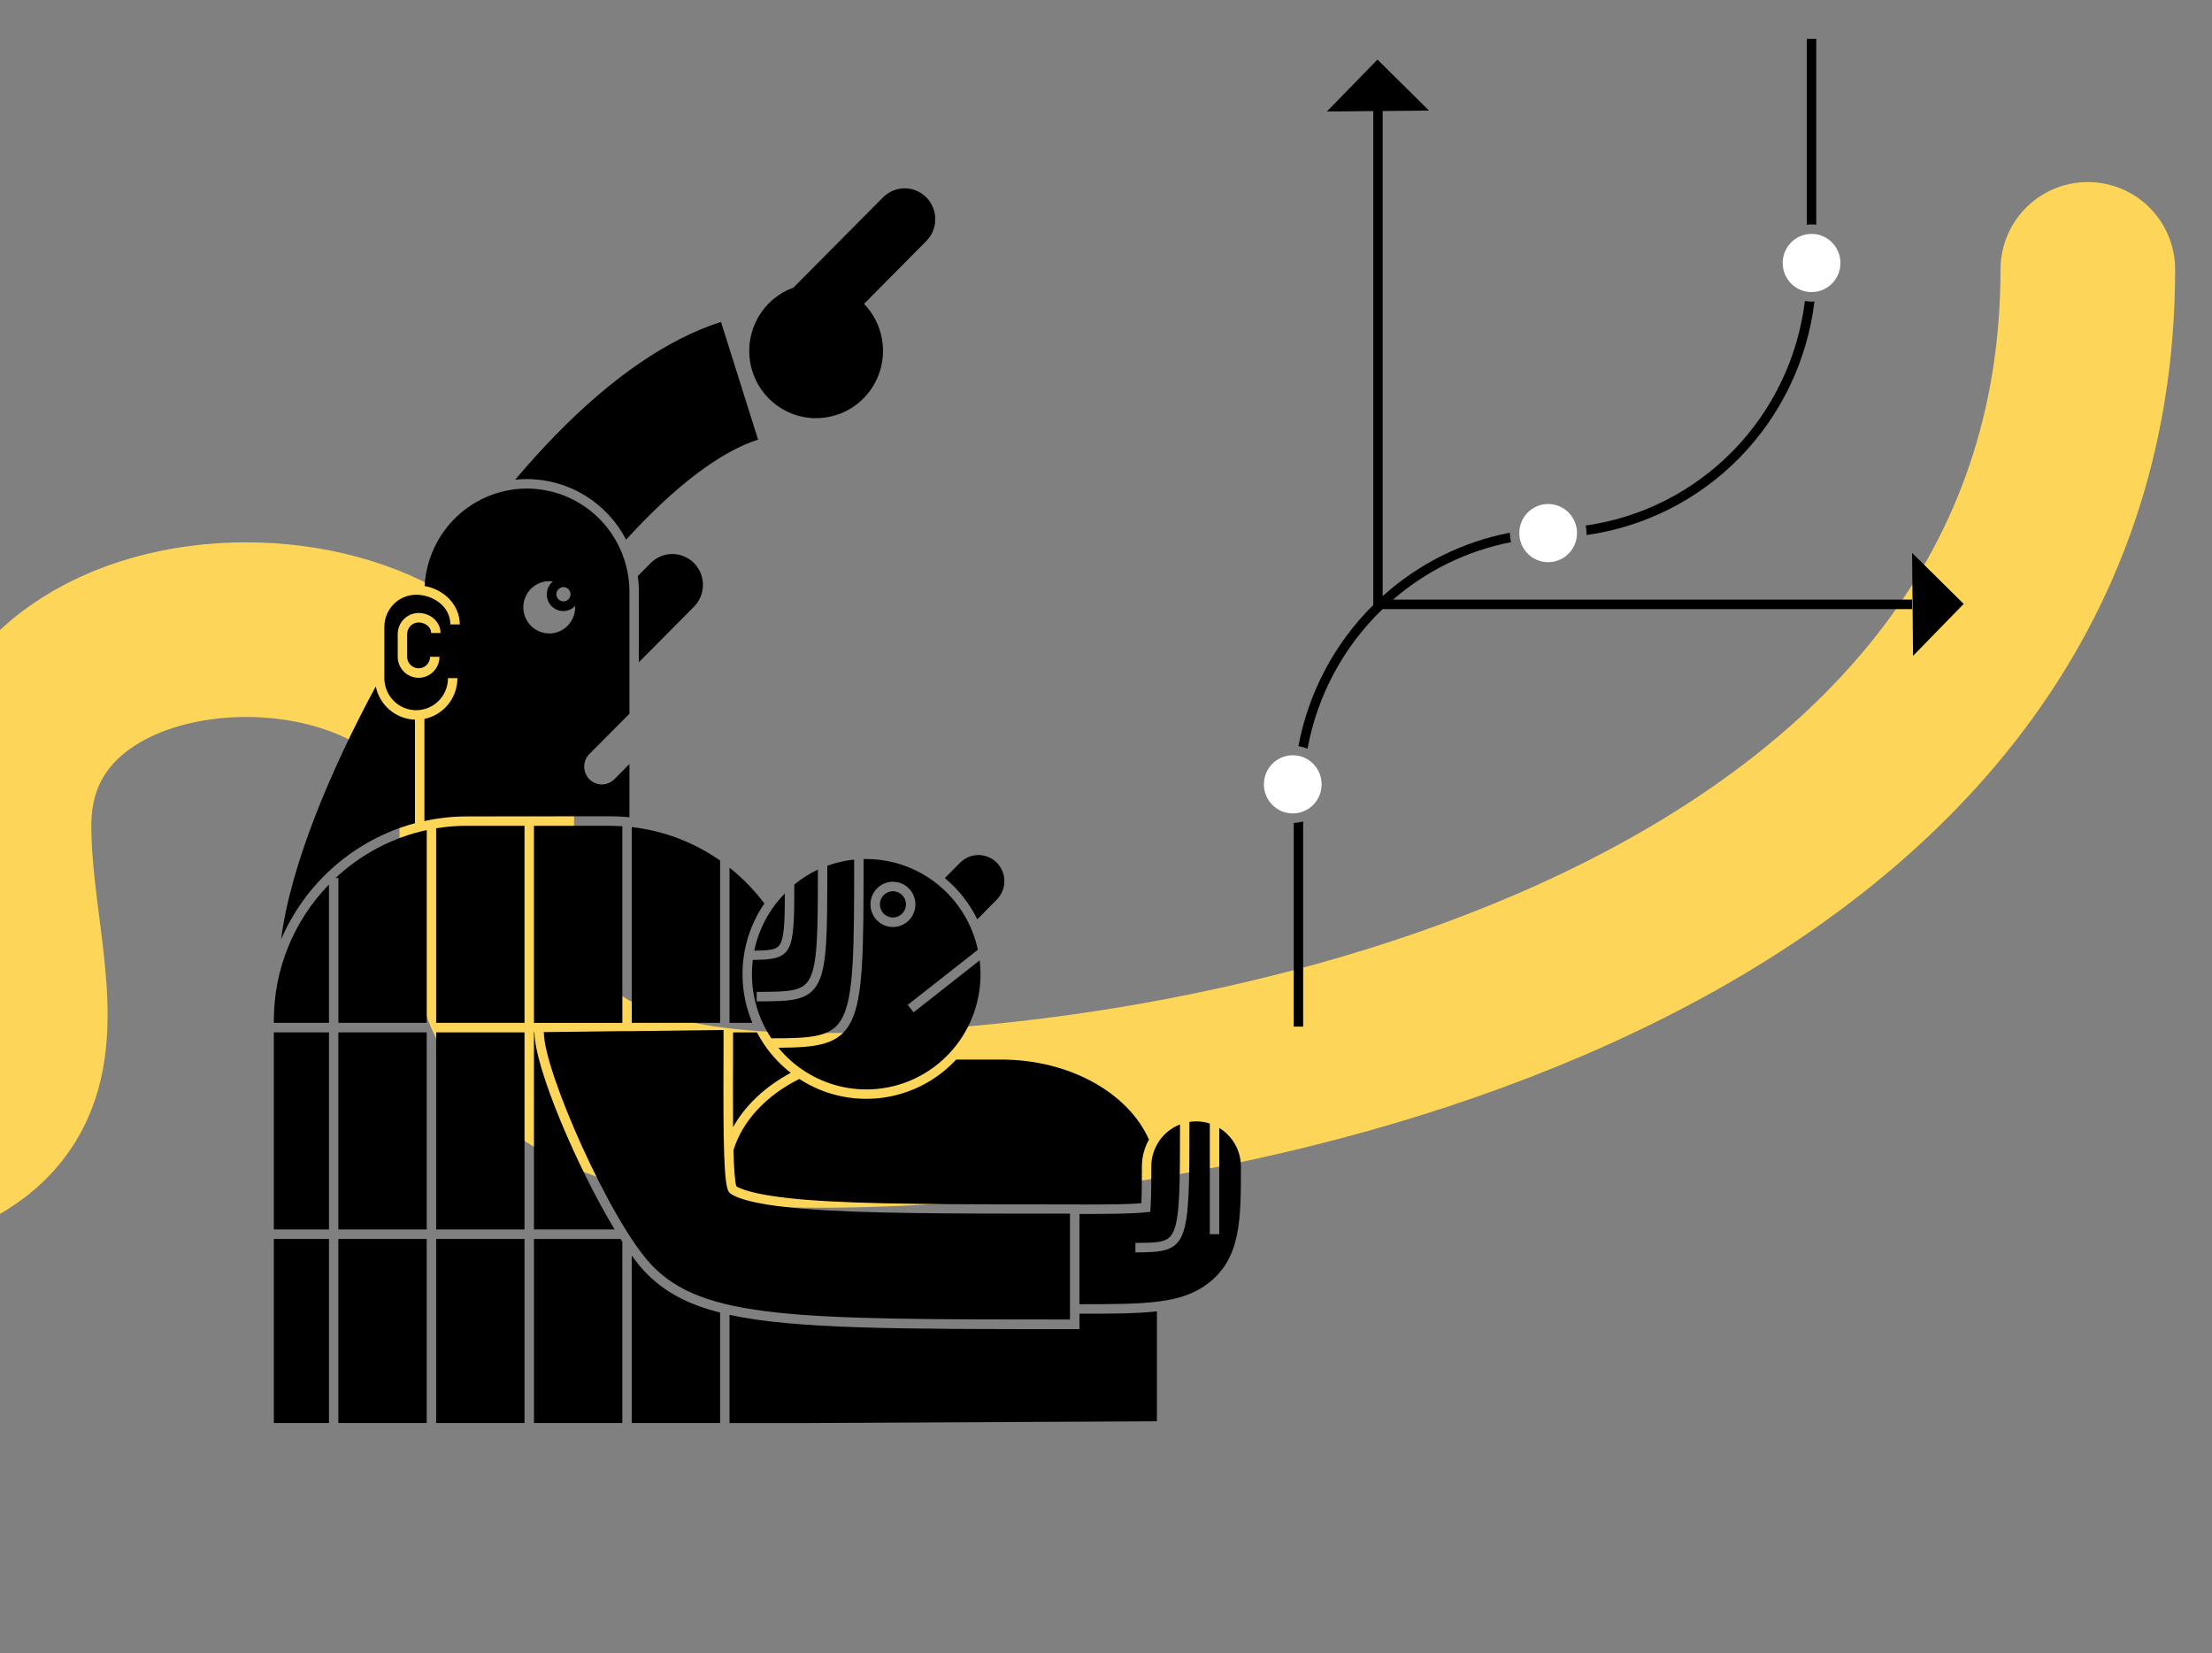 <svg width="285" height="213" viewBox="0 0 285 213" fill="none" xmlns="http://www.w3.org/2000/svg">
<rect x="0" y="0" width="285" height="213" fill="#808080" stroke="none"/>
<g clip-path="url(#clip0_857_34455)">
<path d="M-656.115 20C-720.849 20 -751.266 33.874 -818.859 33.874C-826.245 33.75 -833.599 33.116 -840.985 33.085C-847.853 33.056 -854.721 33.544 -861.444 34.461C-866.116 35.097 -870.824 35.969 -874.756 37.739C-878.687 39.509 -881.773 42.314 -881.988 45.429C-882.214 48.704 -879.249 51.792 -875.354 53.858C-871.459 55.924 -865.08 56.415 -860.4 57.601M-663.895 20.072C-521.544 16.857 -662.353 191 -371.172 191C-333.078 191 -320.345 141.68 -399.776 141.68C-441.755 141.68 -495.414 106.946 -360.011 106.946C-207.352 109.257 -211.617 60.871 -124.467 60.871M-127.233 60.832C-43.182 60.832 -109.266 152.208 -38.218 152.208C16.202 152.208 0.517 130.056 0.517 106.337C0.517 72.034 62.707 74.18 62.707 103.952C62.707 127.77 65.003 144.339 105.546 144.339C164.57 144.339 269 118.788 269 34.704" stroke="#FCD559" stroke-width="22.5" stroke-miterlimit="10" stroke-linecap="round"/>
<g clip-path="url(#clip1_857_34455)">
<path d="M82.315 85.313L89.413 78.161C89.779 77.792 90.07 77.354 90.269 76.871C90.467 76.389 90.569 75.872 90.57 75.35C90.57 74.827 90.468 74.31 90.269 73.828C90.071 73.345 89.781 72.906 89.414 72.537C89.048 72.168 88.613 71.875 88.134 71.675C87.655 71.475 87.142 71.372 86.624 71.372C86.105 71.371 85.592 71.474 85.113 71.674C84.634 71.874 84.199 72.166 83.833 72.536L82.172 74.209C82.268 74.885 82.317 75.567 82.318 76.249L82.315 85.313Z" fill="black"/>
<path d="M125.915 118.431L128.459 115.864C129.072 115.23 129.412 114.379 129.406 113.494C129.4 112.609 129.048 111.763 128.427 111.137C127.806 110.512 126.965 110.158 126.087 110.152C125.209 110.147 124.364 110.49 123.735 111.108L121.734 113.12C123.486 114.572 124.911 116.382 125.915 118.431Z" fill="black"/>
<path d="M80.672 69.526C86.786 62.796 92.74 58.207 97.673 56.632L92.895 41.471C86.067 43.655 78.896 48.562 71.579 56.053C69.848 57.828 68.106 59.752 66.375 61.801C66.879 61.746 67.386 61.719 67.893 61.719C70.527 61.721 73.111 62.45 75.363 63.826C77.616 65.202 79.452 67.173 80.672 69.526Z" fill="black"/>
<path d="M53.467 106.051V92.71C52.269 92.674 51.119 92.231 50.202 91.454C49.285 90.676 48.655 89.61 48.415 88.427C42.676 99.058 37.439 111.398 36.219 121.01C37.793 117.371 40.162 114.136 43.148 111.546C46.134 108.957 49.661 107.078 53.467 106.051Z" fill="black"/>
<path d="M78.603 105.158C79.443 105.158 80.275 105.204 81.098 105.283V98.428L79.185 100.355C78.975 100.574 78.724 100.749 78.447 100.87C78.169 100.99 77.87 101.053 77.568 101.056C77.265 101.059 76.966 101.001 76.686 100.886C76.406 100.771 76.151 100.6 75.938 100.385C75.724 100.17 75.554 99.914 75.44 99.632C75.325 99.35 75.267 99.048 75.27 98.743C75.272 98.439 75.335 98.137 75.454 97.857C75.573 97.577 75.747 97.324 75.964 97.112L81.098 91.949V76.249C81.098 72.785 79.758 69.458 77.362 66.974C74.966 64.49 71.703 63.045 68.266 62.947C64.83 62.848 61.491 64.104 58.959 66.447C56.427 68.79 54.901 72.035 54.706 75.494C57.286 75.95 59.239 77.996 59.239 80.443H58.024C58.024 78.082 55.738 76.62 53.622 76.62C52.535 76.621 51.494 77.057 50.726 77.831C49.957 78.605 49.525 79.655 49.523 80.749V87.363C49.523 88.458 49.955 89.509 50.724 90.283C51.492 91.058 52.535 91.493 53.622 91.493C54.709 91.493 55.752 91.058 56.52 90.283C57.289 89.509 57.721 88.458 57.721 87.363H58.935C58.935 88.598 58.512 89.795 57.738 90.752C56.963 91.709 55.885 92.367 54.685 92.616V105.77C56.49 105.376 58.332 105.177 60.18 105.176L78.603 105.158ZM70.776 74.873C70.931 74.874 71.086 74.886 71.24 74.909C71.014 75.093 70.827 75.322 70.692 75.581C70.557 75.84 70.476 76.124 70.454 76.416C70.432 76.708 70.47 77.001 70.565 77.278C70.66 77.554 70.81 77.808 71.007 78.024C71.203 78.24 71.441 78.413 71.706 78.532C71.971 78.652 72.258 78.715 72.549 78.718C72.839 78.722 73.127 78.665 73.395 78.552C73.663 78.439 73.905 78.272 74.106 78.06C74.106 78.118 74.106 78.177 74.106 78.238C74.106 78.903 73.91 79.554 73.543 80.107C73.176 80.661 72.655 81.092 72.044 81.347C71.434 81.601 70.763 81.668 70.115 81.538C69.467 81.408 68.872 81.088 68.405 80.617C67.938 80.147 67.62 79.547 67.491 78.894C67.362 78.242 67.428 77.565 67.681 76.95C67.934 76.335 68.362 75.81 68.911 75.44C69.46 75.07 70.106 74.873 70.766 74.873H70.776ZM72.597 75.638C72.777 75.638 72.953 75.691 73.103 75.792C73.253 75.893 73.37 76.036 73.439 76.204C73.508 76.372 73.526 76.556 73.49 76.734C73.455 76.912 73.369 77.076 73.241 77.204C73.114 77.333 72.952 77.42 72.775 77.455C72.598 77.491 72.415 77.473 72.249 77.403C72.082 77.334 71.94 77.216 71.84 77.065C71.74 76.914 71.686 76.737 71.686 76.555C71.686 76.312 71.782 76.079 71.953 75.906C72.124 75.734 72.356 75.638 72.597 75.638ZM53.935 86.097C54.326 86.096 54.701 85.939 54.977 85.66C55.254 85.382 55.41 85.004 55.41 84.61H56.625C56.625 85.329 56.341 86.018 55.837 86.526C55.332 87.035 54.648 87.32 53.935 87.32C53.221 87.32 52.537 87.035 52.033 86.526C51.528 86.018 51.245 85.329 51.245 84.61V81.679C51.246 80.961 51.529 80.272 52.034 79.764C52.538 79.256 53.222 78.97 53.935 78.969C55.492 78.969 56.758 80.125 56.758 81.545H55.544C55.544 80.71 54.709 80.193 53.935 80.193C53.544 80.193 53.169 80.35 52.892 80.629C52.616 80.908 52.46 81.285 52.459 81.679V84.61C52.46 85.004 52.616 85.382 52.892 85.66C53.169 85.939 53.544 86.096 53.935 86.097Z" fill="black"/>
<path d="M67.58 132.999H56.195V158.386H67.58V132.999Z" fill="black"/>
<path d="M83.071 163.816C82.471 163.164 81.912 162.474 81.398 161.751V183.321H92.781V169.093C88.457 168.001 85.467 166.34 83.071 163.816Z" fill="black"/>
<path d="M80.185 159.973L79.951 159.612H68.797V183.32H80.185V159.973Z" fill="black"/>
<path d="M101.88 138.211C100.693 137.287 99.639 136.201 98.75 134.984L98.398 134.467C98.082 133.995 97.792 133.505 97.529 133.001H94.451C94.451 133.855 94.451 134.858 94.451 135.953C94.451 138.349 94.421 141.946 94.451 145.216C96.018 142.381 98.616 139.958 101.88 138.211Z" fill="black"/>
<path d="M95.668 125.501C95.664 122.249 96.647 119.073 98.486 116.4C97.19 114.673 95.68 113.12 93.992 111.781V131.772H96.937C96.098 129.789 95.667 127.656 95.668 125.501Z" fill="black"/>
<path d="M42.386 132.999H35.281V158.386H42.386V132.999Z" fill="black"/>
<path d="M54.979 159.612H43.594V183.32H54.979V159.612Z" fill="black"/>
<path d="M67.58 159.612H56.195V183.32H67.58V159.612Z" fill="black"/>
<path d="M54.979 132.999H43.594V158.386H54.979V132.999Z" fill="black"/>
<path d="M42.386 159.612H35.281V183.32H42.386V159.612Z" fill="black"/>
<path d="M68.864 132.995H68.797V158.386H79.189C74.329 150.337 68.87 137.498 68.864 132.995Z" fill="black"/>
<path d="M42.386 113.949C37.831 118.624 35.279 124.914 35.281 131.466V131.771H42.386V113.949Z" fill="black"/>
<path d="M43.599 131.772H54.984V106.935C50.585 107.885 46.525 110.02 43.234 113.111H43.602L43.599 131.772Z" fill="black"/>
<path d="M67.58 131.772V106.381H60.175C58.842 106.384 57.511 106.492 56.195 106.706V131.772H67.58Z" fill="black"/>
<path d="M81.398 131.772H92.781V110.866C89.401 108.496 85.49 107.013 81.398 106.55V131.772Z" fill="black"/>
<path d="M80.185 106.446C79.66 106.412 79.135 106.388 78.603 106.388H68.797V131.778H80.185V106.446Z" fill="black"/>
<path d="M149.06 168.934C146.439 169.24 143.227 169.24 139.083 169.24V171.228H138.476C115.706 171.228 102.454 171.228 93.992 169.392V183.1V183.327H103.495L149.06 183.1V168.934Z" fill="black"/>
<path d="M139.078 155.174C142.135 155.174 145.199 155.174 147.057 155.005C147.123 153.718 147.123 151.904 147.123 150.279C147.123 149.063 147.437 147.867 148.034 146.81C145.387 140.83 137.851 136.501 128.989 136.501H123.2C120.654 139.236 117.236 140.985 113.542 141.441C109.848 141.898 106.112 141.034 102.986 139C98.769 141.099 95.669 144.36 94.5 148.178C94.567 150.512 94.682 152.326 94.879 152.827C95.156 153.026 96.853 154.005 103.918 154.568C111.368 155.161 122.741 155.161 138.471 155.161H139.078V155.174Z" fill="black"/>
<path d="M109.67 131.573C108.152 134.632 105.277 134.938 100.289 134.981C102.318 137.448 105.086 139.187 108.178 139.937C111.27 140.687 114.52 140.406 117.44 139.139C120.361 137.871 122.795 135.683 124.379 132.904C125.962 130.125 126.609 126.904 126.223 123.723L117.707 130.42L116.96 129.453L125.995 122.353C125.278 119.044 123.461 116.081 120.844 113.955C118.227 111.83 114.969 110.668 111.607 110.664C111.492 110.664 111.38 110.664 111.267 110.664C111.267 122.454 111.228 128.447 109.67 131.573ZM115.047 113.592C115.62 113.592 116.18 113.763 116.657 114.084C117.133 114.404 117.504 114.86 117.723 115.394C117.942 115.927 118 116.514 117.888 117.08C117.776 117.647 117.499 118.167 117.094 118.575C116.689 118.983 116.172 119.26 115.61 119.373C115.048 119.485 114.466 119.427 113.937 119.205C113.407 118.984 112.955 118.609 112.637 118.129C112.32 117.649 112.15 117.084 112.151 116.507C112.152 115.734 112.458 114.993 113.001 114.446C113.544 113.9 114.28 113.592 115.047 113.592Z" fill="black"/>
<path d="M100.553 121.552C101.045 120.606 101.117 118.578 101.127 115.091C99.135 117.117 97.764 119.679 97.18 122.469C99.311 122.457 100.137 122.35 100.553 121.552Z" fill="black"/>
<path d="M96.883 125.501C96.88 128.443 97.75 131.32 99.382 133.76C104.758 133.76 107.296 133.607 108.584 131.007C110.014 128.141 110.053 122.273 110.053 110.731C108.871 110.858 107.709 111.128 106.592 111.536C106.592 119.976 106.574 124.253 105.466 126.504C104.251 129.003 101.841 129.003 97.49 129.003V127.78C101.944 127.78 103.526 127.691 104.379 125.944C105.341 123.99 105.375 119.942 105.378 112.032C104.292 112.543 103.272 113.187 102.342 113.95C102.342 122.858 102.178 123.626 96.992 123.662C96.919 124.272 96.883 124.886 96.883 125.501Z" fill="black"/>
<path d="M157.091 145.314V158.998H155.876V144.748C155.031 144.466 154.13 144.392 153.25 144.534C153.25 160.702 153.177 161.341 146.289 161.341V160.117C149.592 160.117 150.667 160.041 151.283 158.423C152.012 156.508 152.036 152.57 152.036 144.859C150.949 145.28 150.014 146.023 149.354 146.99C148.693 147.957 148.339 149.103 148.338 150.276C148.338 152.151 148.338 154.277 148.238 155.608L148.198 156.113L147.7 156.168C145.879 156.382 142.463 156.394 139.078 156.394V168.019C147.773 168.019 152.215 167.958 155.634 165.348C159.884 162.115 159.884 157.147 159.884 150.276C159.881 149.277 159.622 148.295 159.133 147.426C158.644 146.557 157.94 145.83 157.091 145.314Z" fill="black"/>
<path d="M93.956 153.623L93.898 153.549C93.257 152.61 93.169 147.125 93.224 135.947C93.224 134.723 93.224 133.613 93.224 132.695H92.769L81.386 132.839H80.172L69.461 132.974H70.068C70.068 137.997 78.639 157.364 83.94 162.953C90.589 169.955 102.544 169.989 137.859 169.989V156.351C122.412 156.351 111.218 156.351 103.82 155.739C95.972 155.149 94.284 153.968 93.956 153.623Z" fill="black"/>
<path d="M115.046 118.199C115.973 118.199 116.725 117.441 116.725 116.507C116.725 115.573 115.973 114.815 115.046 114.815C114.119 114.815 113.367 115.573 113.367 116.507C113.367 117.441 114.119 118.199 115.046 118.199Z" fill="black"/>
<path d="M105.17 53.866C106.863 53.866 108.517 53.363 109.927 52.42C111.337 51.477 112.439 50.136 113.096 48.564C113.753 46.993 113.936 45.261 113.62 43.586C113.305 41.91 112.507 40.366 111.324 39.146L119.349 31.051C119.715 30.682 120.006 30.244 120.205 29.761C120.403 29.278 120.505 28.761 120.505 28.239C120.505 27.716 120.403 27.199 120.205 26.716C120.006 26.234 119.715 25.795 119.349 25.426C118.608 24.68 117.605 24.262 116.558 24.262C115.512 24.262 114.508 24.68 113.768 25.426L102.231 37.05C100.322 37.739 98.716 39.086 97.697 40.853C96.677 42.62 96.31 44.692 96.66 46.705C97.01 48.718 98.055 50.541 99.61 51.853C101.165 53.165 103.13 53.882 105.158 53.875L105.17 53.866Z" fill="black"/>
<path d="M232.547 38.775C231.654 46.055 228.403 52.834 223.299 58.064C218.194 63.293 211.521 66.681 204.312 67.702C204.376 68.025 204.408 68.352 204.41 68.681C204.41 68.764 204.41 68.843 204.41 68.926C211.915 67.88 218.865 64.361 224.178 58.918C229.49 53.476 232.867 46.415 233.78 38.837C233.659 38.837 233.537 38.855 233.416 38.855C233.125 38.854 232.834 38.828 232.547 38.775Z" fill="black"/>
<path d="M233.404 28.91C233.607 28.912 233.81 28.926 234.011 28.953V5H232.797V28.953C232.998 28.926 233.201 28.912 233.404 28.91Z" fill="black"/>
<path d="M166.688 106.008V132.258H167.902V105.821C167.506 105.933 167.098 105.996 166.688 106.008Z" fill="black"/>
<path d="M179.476 77.25C183.82 73.491 189.061 70.939 194.683 69.844C194.589 69.462 194.541 69.071 194.54 68.678C194.54 68.66 194.54 68.641 194.54 68.626C188.44 69.798 182.772 72.623 178.146 76.797V14.303L184.121 14.248L177.478 7.677L170.96 14.364L176.938 14.309V77.938C171.955 82.868 168.589 89.215 167.289 96.127C167.693 96.186 168.087 96.295 168.464 96.452C169.734 89.582 173.118 83.29 178.137 78.467H246.353V77.244H179.476V77.25Z" fill="black"/>
<path d="M246.359 71.23L246.481 84.494L253.005 77.8L246.359 71.23Z" fill="black"/>
<path d="M199.469 72.425C201.523 72.425 203.188 70.748 203.188 68.678C203.188 66.608 201.523 64.931 199.469 64.931C197.415 64.931 195.75 66.608 195.75 68.678C195.75 70.748 197.415 72.425 199.469 72.425Z" fill="white"/>
<path d="M233.407 37.629C235.461 37.629 237.126 35.951 237.126 33.881C237.126 31.812 235.461 30.134 233.407 30.134C231.353 30.134 229.688 31.812 229.688 33.881C229.688 35.951 231.353 37.629 233.407 37.629Z" fill="white"/>
<path d="M166.563 104.791C168.617 104.791 170.282 103.113 170.282 101.043C170.282 98.974 168.617 97.296 166.563 97.296C164.509 97.296 162.844 98.974 162.844 101.043C162.844 103.113 164.509 104.791 166.563 104.791Z" fill="white"/>
</g>
</g>
<defs>
<clipPath id="clip0_857_34455">
<rect width="285" height="213" fill="white"/>
</clipPath>
<clipPath id="clip1_857_34455">
<rect width="222" height="180" fill="white" transform="translate(31 5)"/>
</clipPath>
</defs>
</svg>

